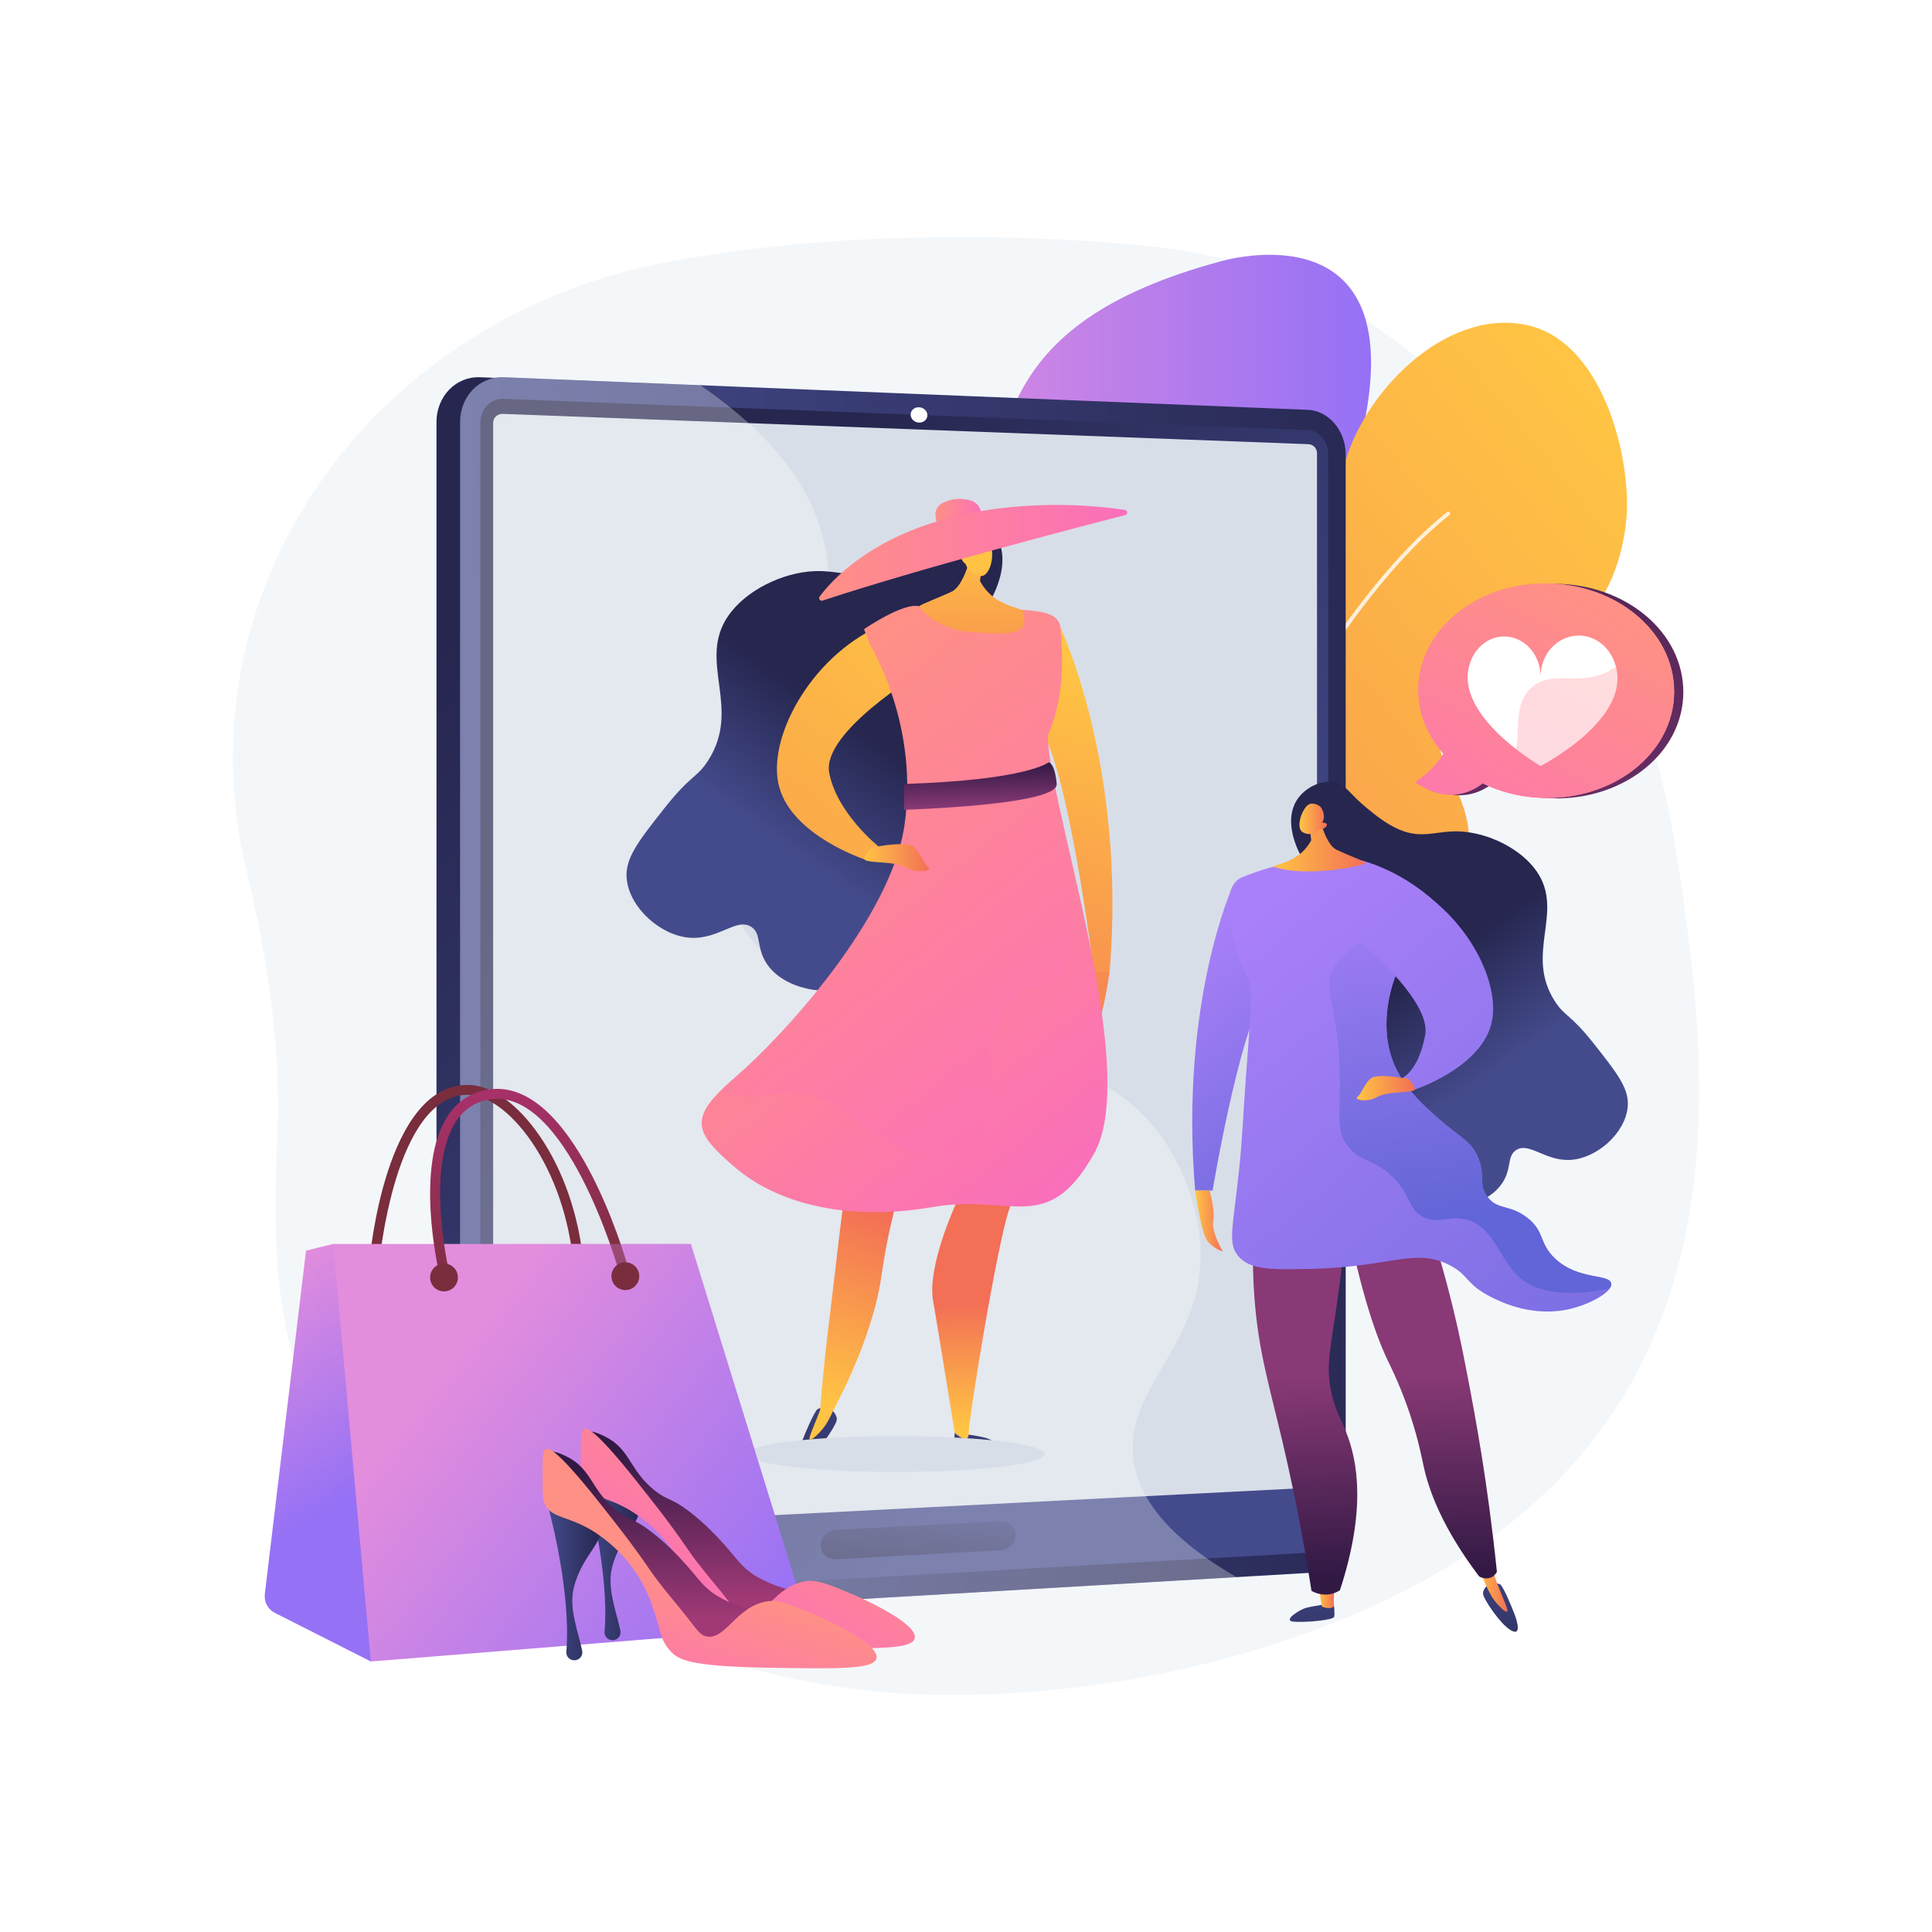 <?xml version="1.0" encoding="utf-8"?>
<!-- Generator: Adobe Illustrator 27.5.0, SVG Export Plug-In . SVG Version: 6.00 Build 0)  -->
<svg version="1.1" xmlns="http://www.w3.org/2000/svg" xmlns:xlink="http://www.w3.org/1999/xlink" x="0px" y="0px"
	 viewBox="0 0 3710 3710" style="enable-background:new 0 0 3710 3710;" xml:space="preserve">
<g id="Background">
	<g>
		<g>
			<rect style="fill:#FFFFFF;" width="3710" height="3710"/>
		</g>
	</g>
</g>
<g id="Illustration">
	<g>
		<path style="fill:#F4F7FA;" d="M3221.442,1650.966c-76.318-499.541-389.224-1113.263-1007.405-1177.489
			c0,0-469.351-57.09-932.029,29.435c-274.599,51.352-515.383,204.217-667.741,423.922
			C461.909,1146.54,411.016,1414.44,472.781,1669.85c40.116,165.891,67.224,337.582,59.784,508.045
			c-12.948,296.675-5.498,573.599,282.418,750.527c257.076,157.978,580.61,297.308,889.266,321.712
			c209.76,16.585,444.993-10.253,647.163-64.864C3381.711,2906.954,3297.76,2150.507,3221.442,1650.966z"/>
		<g>
			<g>
				<linearGradient id="SVGID_1_" gradientUnits="userSpaceOnUse" x1="1688.729" y1="1323.906" x2="2632.852" y2="1323.906">
					<stop  offset="0.004" style="stop-color:#E38DDD"/>
					<stop  offset="1" style="stop-color:#9571F6"/>
				</linearGradient>
				<path style="fill:url(#SVGID_1_);" d="M2206.086,2122.156c-121.597,66.892-289.102,44.242-384.035-90.581
					c-53.171-75.514-86.959-181.986-106.245-271.434c-119.953-556.35,198.086-231.263,188.165-572.266
					c-9.921-341.003,1.497-566.965,438.703-685.654c0,0,391.958-118.689,264.793,362.775
					c-23.304,88.231-58.134,175.888-114.969,248.149c-59.726,75.938-139.021,132.884-212.999,193.794
					c-88.536,72.895-26.913,193.86,6.361,279.43c41.353,106.344,81.986,214.137,62.903,330.228
					C2332.938,2012.879,2277.409,2082.921,2206.086,2122.156z"/>
				<g style="opacity:0.8;">
					<path style="fill:#FFFFFF;" d="M2087.434,2108.176c-1.565,0-3-1.038-3.436-2.62c-0.594-2.159-59.69-218.868-72.048-467.424
						c-7.265-146.11,2.794-274.517,29.9-381.655c33.977-134.3,94.99-235.425,181.345-300.568c1.571-1.185,3.809-0.874,4.994,0.699
						c1.187,1.572,0.873,3.809-0.699,4.994c-192.815,145.452-219.763,447.99-208.417,676.176
						c12.321,247.781,71.208,463.731,71.802,465.883c0.522,1.898-0.592,3.863-2.49,4.385
						C2088.066,2108.134,2087.747,2108.176,2087.434,2108.176z"/>
				</g>
			</g>
			<g>
				
					<linearGradient id="SVGID_00000075843729007396478290000014055734015359666085_" gradientUnits="userSpaceOnUse" x1="3137.922" y1="861.189" x2="1149.662" y2="2483.554">
					<stop  offset="0" style="stop-color:#FFC444"/>
					<stop  offset="0.996" style="stop-color:#F36F56"/>
				</linearGradient>
				<path style="fill:url(#SVGID_00000075843729007396478290000014055734015359666085_);" d="M2120.187,2182.975
					c-16.615-2.336-31.88-13.816-44.66-37.991c-53.064-100.377,46.099-252.369,48.224-357.796
					c2.136-105.998-21.108-209.362-46.825-311.323c-26.521-105.148-40.16-216.899,31.995-307.637
					c62.214-78.237,168.959-137.863,266.006-79.858c179.751,107.407,175.018-72.23,206.09-193.38
					c35.765-139.449,191.967-301.446,347.004-271.649c139.028,26.72,196.345,223.714,196.389,345.867
					c0.023,63.784-23.457,161.182-72.406,207.004c-112.66,105.461-367.872,104.736-269.295,309.148
					c33.236,68.919,64.475,142.684,1.416,205.553c-64.605,64.411-171.403,70.053-252.157,102.333
					c-91.858,36.72-154.015,112.086-209.695,190.584C2295.215,2021.975,2194.283,2193.396,2120.187,2182.975z"/>
				<g style="opacity:0.8;">
					<path style="fill:#FFFFFF;" d="M2110.555,2151.075c-0.334-0.02-0.67-0.088-1.002-0.208c-1.852-0.671-2.809-2.717-2.137-4.569
						c0.801-2.209,81.525-223.932,204.023-476.786c71.963-148.545,144.056-278.629,214.278-386.637
						c87.885-135.179,173.115-236.022,253.319-299.727c1.541-1.226,3.785-0.968,5.011,0.575c1.225,1.542,0.968,3.785-0.575,5.011
						c-180.428,143.311-352.791,451.003-465.614,683.888c-122.337,252.527-202.936,473.901-203.735,476.109
						C2113.571,2150.25,2112.091,2151.168,2110.555,2151.075z"/>
				</g>
			</g>
		</g>
		<g>
			<g>
				
					<linearGradient id="SVGID_00000015321335778266252150000007339293523460205216_" gradientUnits="userSpaceOnUse" x1="2618.76" y1="4691.906" x2="968.488" y2="6189.509" gradientTransform="matrix(0 -1 1 0 -3755.802 3738.606)">
					<stop  offset="0.004" style="stop-color:#26264F"/>
					<stop  offset="1" style="stop-color:#444B8C"/>
				</linearGradient>
				<path style="fill:url(#SVGID_00000015321335778266252150000007339293523460205216_);" d="M2538.783,2933.273
					c0,45.77-32.475,84.904-72.52,87.241l-1544.749,90.162c-45.878,2.678-83.332-35.188-83.332-84.415V810.32
					c0-49.23,37.455-87.764,83.332-85.904l1544.749,62.601c40.045,1.623,72.52,40.177,72.52,85.95V2933.273z"/>
				
					<linearGradient id="SVGID_00000034790090621999041390000000596894328673874819_" gradientUnits="userSpaceOnUse" x1="916.624" y1="1918.873" x2="2798.697" y2="1866.431">
					<stop  offset="0" style="stop-color:#444B8C"/>
					<stop  offset="0.996" style="stop-color:#26264F"/>
				</linearGradient>
				<path style="fill:url(#SVGID_00000034790090621999041390000000596894328673874819_);" d="M2584.137,2933.273
					c0,45.77-32.475,84.904-72.519,87.241l-1544.75,90.162c-45.878,2.678-83.331-35.188-83.331-84.415V810.32
					c0-49.23,37.454-87.764,83.331-85.904l1544.75,62.601c40.044,1.623,72.519,40.177,72.519,85.95V2933.273z"/>
				
					<linearGradient id="SVGID_00000126300530527205310130000010227778837089498008_" gradientUnits="userSpaceOnUse" x1="1372.077" y1="6004.399" x2="2304.385" y2="4864.912" gradientTransform="matrix(0 -1 1 0 -3755.802 3738.606)">
					<stop  offset="0" style="stop-color:#444B8C"/>
					<stop  offset="0.996" style="stop-color:#26264F"/>
				</linearGradient>
				<path style="fill:url(#SVGID_00000126300530527205310130000010227778837089498008_);" d="M922.399,811.751v2212.385
					c0,26.312,19.93,46.514,44.469,45.124l1221.731-69.212l323.018-18.299c21.456-1.216,38.819-22.093,38.819-46.634V871.724
					c0-24.54-17.363-45.108-38.819-45.941l-334.68-12.988L966.868,765.834C942.33,764.881,922.399,785.439,922.399,811.751z"/>
				<path style="fill:#D8DEE8;" d="M2529.028,2839.699c0,9.129-7.317,16.929-16.314,17.389l-1547.097,79.108
					c-10.28,0.526-18.654-6.993-18.654-16.761V811.795c0-9.768,8.373-17.402,18.654-17.016l1547.097,58.182
					c8.997,0.338,16.314,8.041,16.314,17.17V2839.699z"/>
				
					<linearGradient id="SVGID_00000085219963274405121890000009124340496254106804_" gradientUnits="userSpaceOnUse" x1="1778.539" y1="2841.312" x2="1747.418" y2="3078.31">
					<stop  offset="0" style="stop-color:#444B8C"/>
					<stop  offset="0.996" style="stop-color:#26264F"/>
				</linearGradient>
				<path style="fill:url(#SVGID_00000085219963274405121890000009124340496254106804_);" d="M1920.8,2976.861l-314.147,17.277
					c-16.796,0.924-30.429-10.722-30.429-26.013v-1.148c0-15.291,13.633-28.403,30.429-29.287l314.147-16.521
					c16.326-0.859,29.545,10.644,29.545,25.692v1.13C1950.344,2963.038,1937.126,2975.963,1920.8,2976.861z"/>
				<path style="fill:#FFFFFF;" d="M1780.862,797.424c0,8.135-7.196,14.454-16.079,14.115c-8.889-0.339-16.101-7.218-16.101-15.363
					c0-8.146,7.211-14.465,16.101-14.114C1773.666,782.411,1780.862,789.289,1780.862,797.424z"/>
			</g>
			<g style="opacity:0.3;">
				<path style="fill:#FFFFFF;" d="M2175.263,2788.25c-6.297-135.027,143.833-214.219,129.41-404.7
					c-1.301-17.186-14.718-164.591-133.354-264.505c-106.534-89.722-196.079-55.965-393.257-127.53
					c-138.194-50.156-293.552-106.544-356.387-219.677c-124.782-224.669,231.789-449.074,158.807-739.927
					c-20.913-83.342-79.959-185.502-235.91-292.187l-377.705-15.307c-45.878-1.859-83.331,36.674-83.331,85.904v2215.94
					c0,49.23,37.454,87.095,83.331,84.417l1407.483-82.15C2224.436,2941.862,2178.545,2858.602,2175.263,2788.25z"/>
			</g>
		</g>
		<g>
			
				<linearGradient id="SVGID_00000032607811243666511950000017547195194033195410_" gradientUnits="userSpaceOnUse" x1="2217.11" y1="1853.131" x2="2625.795" y2="2355.627">
				<stop  offset="0" style="stop-color:#AA80F9"/>
				<stop  offset="0.996" style="stop-color:#6165D7"/>
			</linearGradient>
			<path style="fill:url(#SVGID_00000032607811243666511950000017547195194033195410_);" d="M2367.543,1700.768
				c0,0-102.817,224.269-72.503,585.508h33.456c0,0,60.573-365.231,115.872-394.198
				C2499.666,1863.11,2367.543,1700.768,2367.543,1700.768z"/>
			
				<linearGradient id="SVGID_00000112621571009317394520000005201153811197448880_" gradientUnits="userSpaceOnUse" x1="-2082.313" y1="2950.579" x2="-2062.364" y2="3309.655" gradientTransform="matrix(1 0 0 1 4593.504 0)">
				<stop  offset="0" style="stop-color:#444B8C"/>
				<stop  offset="0.996" style="stop-color:#26264F"/>
			</linearGradient>
			<path style="fill:url(#SVGID_00000112621571009317394520000005201153811197448880_);" d="M2561.163,3078.26
				c0,0,2.495,19.849,0.82,26.499c-1.675,6.65-59.389,11.456-78.979,9.144c-19.59-2.313,11.668-22.323,24.15-26.079
				C2519.636,3084.07,2561.163,3078.26,2561.163,3078.26z"/>
			
				<linearGradient id="SVGID_00000009577081841222739170000007816044864330171303_" gradientUnits="userSpaceOnUse" x1="-2061.393" y1="3065.73" x2="-2031.521" y2="3065.73" gradientTransform="matrix(1 0 0 1 4593.504 0)">
				<stop  offset="0" style="stop-color:#FFC444"/>
				<stop  offset="0.996" style="stop-color:#F36F56"/>
			</linearGradient>
			<path style="fill:url(#SVGID_00000009577081841222739170000007816044864330171303_);" d="M2532.111,3045.146l6.083,39.825
				c0,0,15.512,6.973,22.969,0.082l0.82-41.686L2532.111,3045.146z"/>
			
				<linearGradient id="SVGID_00000074425467450192913020000012229139381271228806_" gradientUnits="userSpaceOnUse" x1="-1721.24" y1="2930.518" x2="-1701.292" y2="3289.595" gradientTransform="matrix(1 0 0 1 4593.504 0)">
				<stop  offset="0" style="stop-color:#444B8C"/>
				<stop  offset="0.996" style="stop-color:#26264F"/>
			</linearGradient>
			<path style="fill:url(#SVGID_00000074425467450192913020000012229139381271228806_);" d="M2857.461,3043.366
				c0,0-12.246,9.087-8.98,19.97c3.264,10.883,31.839,54.489,52.203,66.865c20.363,12.378,13.98-13.408,8.054-29.468
				c-5.926-16.059-21.068-51.437-26.98-57.367C2875.847,3037.438,2857.461,3043.366,2857.461,3043.366z"/>
			
				<linearGradient id="SVGID_00000114068067773407217710000003980759672191941791_" gradientUnits="userSpaceOnUse" x1="-1758.07" y1="3047.31" x2="-1698.66" y2="3047.31" gradientTransform="matrix(1 0 0 1 4593.504 0)">
				<stop  offset="0" style="stop-color:#FFC444"/>
				<stop  offset="0.996" style="stop-color:#F36F56"/>
			</linearGradient>
			<path style="fill:url(#SVGID_00000114068067773407217710000003980759672191941791_);" d="M2835.434,2999.614
				c5.92,16.5,11.614,30.066,16.067,40.073c9.854,22.136,15.239,30.442,21.338,37.644c5.318,6.272,17.91,19.657,21.294,17.428
				c3.437-2.26-5.774-18.532-23.531-66.189c-2.578-6.918-10.721-28.956-10.721-28.956l0,0H2835.434z"/>
			
				<linearGradient id="SVGID_00000017502047561291074630000012831864640582482848_" gradientUnits="userSpaceOnUse" x1="-2077.425" y1="3029.749" x2="-2087.399" y2="2644.073" gradientTransform="matrix(1 0 0 1 4593.504 0)">
				<stop  offset="0" style="stop-color:#311944"/>
				<stop  offset="1" style="stop-color:#893976"/>
			</linearGradient>
			<path style="fill:url(#SVGID_00000017502047561291074630000012831864640582482848_);" d="M2411.247,2310.135
				c-4.225,41.475-8.276,105.847-2.218,183.975c7.898,101.788,28.251,166.199,53.776,274.73
				c15.599,66.327,36.617,163.947,55.64,286.035c4.414,2.527,17.398,9.169,34.114,6.689c9.362-1.39,16.362-5.112,20.494-7.786
				c49.906-152.5,35.168-247.002,11.082-305.88c-10.266-25.099-22.712-44.899-29.365-83.478
				c-8.803-51.041,2.081-79.574,17.603-197.806c11.066-84.269,9.151-97.295,1.788-109.933
				C2544.736,2306.153,2454.73,2307.141,2411.247,2310.135z"/>
			
				<linearGradient id="SVGID_00000006680787730408458880000013743841477349899924_" gradientUnits="userSpaceOnUse" x1="-1855.664" y1="3024.015" x2="-1865.639" y2="2638.338" gradientTransform="matrix(1 0 0 1 4593.504 0)">
				<stop  offset="0" style="stop-color:#311944"/>
				<stop  offset="1" style="stop-color:#893976"/>
			</linearGradient>
			<path style="fill:url(#SVGID_00000006680787730408458880000013743841477349899924_);" d="M2583.028,2327.868
				c30.573,157.889,60.579,240.814,83.286,287.718c5.6,11.567,24.284,48.885,41.947,102.387
				c15.637,47.358,22.153,82.197,25.49,97.531c10.541,48.396,36.591,119.061,106.686,211.747c0.874,0.513,12.827,7.272,24.253,1.248
				c5.783-3.053,8.667-7.916,9.811-10.183c-9.163-88.614-19.682-163.077-28.814-220.545c-1.916-12.053-10.354-64.79-23.584-134.461
				c-5.179-27.267-12.766-67.217-21.854-108.25c-11.316-51.1-28.67-120.615-55.414-203.916
				C2690.899,2343.383,2636.962,2335.63,2583.028,2327.868z"/>
			
				<linearGradient id="SVGID_00000018196333396746845120000005103645156286783135_" gradientUnits="userSpaceOnUse" x1="-1719.527" y1="2058.602" x2="-1859.168" y2="1860.777" gradientTransform="matrix(1 0 0 1 4593.504 0)">
				<stop  offset="0" style="stop-color:#444B8C"/>
				<stop  offset="0.996" style="stop-color:#26264F"/>
			</linearGradient>
			<path style="fill:url(#SVGID_00000018196333396746845120000005103645156286783135_);" d="M2556.983,1703.361
				c-17.338-16.027-50.509-34.503-67.146-77.452c-5.009-12.928-22.751-58.736,3.421-93.776c15.533-20.8,44.389-34.923,69.822-29.923
				c21.732,4.273,25.132,19.408,62.062,49.872c14.374,11.857,37.479,30.916,63.196,41.513c44.058,18.157,70.527,1.072,114.759,3.02
				c54.339,2.397,117.462,32.721,147.875,76.822c53.98,78.268-24.216,157.667,34.91,249.359
				c19.374,30.041,28.922,23.306,74.807,81.458c45.947,58.229,68.922,87.339,64.834,123.017
				c-5.674,49.514-59.005,96.814-109.228,100.028c-49.06,3.144-80.246-35.455-105.222-18.57
				c-17.777,12.012-7.612,35.383-26.492,63.469c-24.337,36.208-72.175,43.424-79.901,44.587
				c-71.71,10.817-168.397-73.27-209.462-172.889C2521.167,1964.252,2651.246,1790.493,2556.983,1703.361z"/>
			
				<linearGradient id="SVGID_00000104677430245554397390000009413148825760916118_" gradientUnits="userSpaceOnUse" x1="2341.677" y1="1792.431" x2="3350.854" y2="3033.258">
				<stop  offset="0" style="stop-color:#AA80F9"/>
				<stop  offset="0.996" style="stop-color:#6165D7"/>
			</linearGradient>
			<path style="fill:url(#SVGID_00000104677430245554397390000009413148825760916118_);" d="M2386.051,1684.271
				c63.793-26.519,164.756-46.618,203.994-38.305c101.109,21.424,164.082,82.095,187.781,107.596
				c-19.408,12.639-72.965,51.198-99.488,124.353c-8.254,22.759-32.634,100.563,2.233,173.444
				c20.091,41.994,55.631,73.522,82.622,97.47c40.485,35.916,61.451,41.436,75.024,73.616c14.781,35.04-0.113,52.123,18.243,76.113
				c19.714,25.76,42.811,13.783,76.225,39.837c34.227,26.68,22.048,48.646,53.197,78.132
				c45.261,42.848,105.262,28.932,108.057,48.214c2.404,16.581-40.241,39.081-76.471,48.207
				c-71.75,18.071-134.331-12.262-152.94-21.61c-51.525-25.883-42.625-42.641-81.905-62.373
				c-65.779-33.044-110.731,3.725-260.548,7.512c-81.131,2.054-122.154,2.515-144.629-24.936
				c-20.525-25.072-9.735-52.575,2.581-171.096c5.862-56.413,7.978-113.152,12.298-169.7
				c10.294-134.745,12.182-165.978,6.037-185.691c-0.95-3.046-1.587-10.083-4.292-10.466
				C2391.756,1874.257,2322.067,1710.869,2386.051,1684.271z"/>
			<g>
				
					<linearGradient id="SVGID_00000056389033312912575140000017793077776655616907_" gradientUnits="userSpaceOnUse" x1="-1870.225" y1="1639.555" x2="-1754.966" y2="2344.412" gradientTransform="matrix(1 0 0 1 4593.504 0)">
					<stop  offset="0" style="stop-color:#AA80F9"/>
					<stop  offset="0.996" style="stop-color:#6165D7"/>
				</linearGradient>
				<path style="fill:url(#SVGID_00000056389033312912575140000017793077776655616907_);" d="M2985.881,2416.529
					c-31.148-29.489-18.969-51.451-53.197-78.133c-33.414-26.054-56.51-14.078-76.225-39.839
					c-18.356-23.989-3.462-41.073-18.243-76.114c-13.573-32.176-34.538-37.697-75.024-73.613
					c-26.99-23.948-62.531-55.476-82.622-97.47c-34.867-72.88-10.487-150.687-2.233-173.449
					c26.523-73.152,80.08-111.711,99.488-124.348c-1.867-2.013-4.072-4.306-6.428-6.721
					c-127.868,17.573-202.423,91.458-211.643,113.335c-21.313,50.573,12.427,69.152,13.299,215.008
					c0.415,69.715-7.104,97.244,15.515,126.343c25.871,33.28,55.684,22.981,93.094,66.496c28.747,33.428,24.143,54.624,50.982,68.71
					c28.86,15.142,47.243-2.507,79.794,4.435c54.381,11.596,66.008,74.301,101.96,108.608
					c27.186,25.941,77.451,44.078,176.582,24.611c2.293-3.337,3.401-6.597,2.957-9.65
					C3091.143,2445.458,3031.142,2459.373,2985.881,2416.529z"/>
			</g>
			
				<linearGradient id="SVGID_00000000929722652711773780000014968912963700529838_" gradientUnits="userSpaceOnUse" x1="2444.367" y1="1622.494" x2="2622.781" y2="1622.494">
				<stop  offset="0" style="stop-color:#FFC444"/>
				<stop  offset="0.996" style="stop-color:#F36F56"/>
			</linearGradient>
			<path style="fill:url(#SVGID_00000000929722652711773780000014968912963700529838_);" d="M2534.016,1571.589
				c0,0,12.123,50.521,32.342,60.151c20.22,9.624,52.5,21.551,56.332,25.338c3.832,3.781-115.239,30.178-178.323,6.699l0,0
				c19.225-6.299,24.408-8.406,24.408-8.406c5.172-2.105,14.823-6.024,24.177-12.831c6.368-4.629,16.482-13.416,24.943-28.819
				l-3.384-28.345L2534.016,1571.589z"/>
			
				<linearGradient id="SVGID_00000166635966810586944090000006463808406469728434_" gradientUnits="userSpaceOnUse" x1="2495.311" y1="1572.375" x2="2548.048" y2="1572.375">
				<stop  offset="0" style="stop-color:#FFC444"/>
				<stop  offset="0.996" style="stop-color:#F36F56"/>
			</linearGradient>
			<path style="fill:url(#SVGID_00000166635966810586944090000006463808406469728434_);" d="M2535.089,1592.872
				c0,0-14.568,15.22-32.903,5.59c-16.415-8.622-0.104-51.826,14.275-55.067c4.796-1.081,13.084,0.799,18.219,5.053
				c3.613,2.993,12.382,17.492,4.37,31.339c4.532-0.677,8.216,0.989,8.886,3.279c0.851,2.904-3.344,6.138-4.295,6.869
				C2540.344,1592.473,2536.737,1592.821,2535.089,1592.872z"/>
			
				<linearGradient id="SVGID_00000068646649476612357970000006374129948450813623_" gradientUnits="userSpaceOnUse" x1="2510.878" y1="1633.663" x2="3585.328" y2="2954.746">
				<stop  offset="0" style="stop-color:#AA80F9"/>
				<stop  offset="0.996" style="stop-color:#6165D7"/>
			</linearGradient>
			<path style="fill:url(#SVGID_00000068646649476612357970000006374129948450813623_);" d="M2717.462,2092.118
				c0,0,121.665-40.292,145.473-122.707c23.809-82.415-52.582-223.437-170.15-277.374l-94.494,105.218
				c0,0,151.47,120.876,138.462,190.471c-13.008,69.595-44.142,82.415-44.142,82.415L2717.462,2092.118z"/>
			
				<linearGradient id="SVGID_00000145057681287244964520000007950250540218808250_" gradientUnits="userSpaceOnUse" x1="2605.055" y1="2089.581" x2="2717.462" y2="2089.581">
				<stop  offset="0" style="stop-color:#FFC444"/>
				<stop  offset="0.996" style="stop-color:#F36F56"/>
			</linearGradient>
			<path style="fill:url(#SVGID_00000145057681287244964520000007950250540218808250_);" d="M2692.61,2070.14
				c0,0-46.154-8.853-59.056,0c-12.902,8.853-19.989,32.076-27.196,36.376c-7.208,4.301,16.875,12.042,38.377,0
				c21.502-12.041,65.464-6.434,72.726-14.398C2717.462,2092.118,2710.381,2066.448,2692.61,2070.14z"/>
			
				<linearGradient id="SVGID_00000071549477106042195660000004057368323724995975_" gradientUnits="userSpaceOnUse" x1="2295.04" y1="2344.746" x2="2348.142" y2="2344.746">
				<stop  offset="0" style="stop-color:#FFC444"/>
				<stop  offset="0.996" style="stop-color:#F36F56"/>
			</linearGradient>
			<path style="fill:url(#SVGID_00000071549477106042195660000004057368323724995975_);" d="M2295.04,2286.276
				c0,0,11.088,77.01,21.913,94.124c10.825,17.114,31.189,22.818,31.189,22.818s-22.266-37.079-18.463-58.47
				c3.803-21.392-6.903-58.471-6.903-58.471H2295.04z"/>
		</g>
		<g>
			
				<linearGradient id="SVGID_00000146494869525842041700000014023674099207676299_" gradientUnits="userSpaceOnUse" x1="-2865.722" y1="457.716" x2="-3597.254" y2="2286.546" gradientTransform="matrix(-1 0 0 1 -258.321 0)">
				<stop  offset="0" style="stop-color:#311944"/>
				<stop  offset="1" style="stop-color:#893976"/>
			</linearGradient>
			<path style="fill:url(#SVGID_00000146494869525842041700000014023674099207676299_);" d="M2735.076,1502.707
				c0,0,34.318-21.316,54.312-54.675c-30.393-34.66-48.25-77.25-48.25-122.646c0-108.849,102.603-200.193,234.773-204.191
				c135.184-4.089,250.379,83.89,256.284,198.361c0.002,0.039,0.004,0.078,0.006,0.116c0.072,1.421,0.128,2.846,0.167,4.275
				c0.006,0.208,0.01,0.417,0.014,0.625c0.033,1.402,0.055,2.806,0.055,4.215c0,6.505-0.352,12.926-1.041,19.253
				c-0.295,2.712-0.652,5.406-1.069,8.082c-0.835,5.352-1.911,10.632-3.22,15.831c-0.654,2.6-1.367,5.18-2.136,7.738
				c-0.513,1.706-1.051,3.402-1.614,5.09c-13.229,39.645-40.193,74.013-76.107,99.657c-0.764,0.546-1.532,1.087-2.304,1.625
				c-12.355,8.603-25.735,16.187-39.952,22.615c-0.888,0.402-1.78,0.799-2.675,1.192c-6.265,2.749-12.688,5.275-19.253,7.567
				c-2.814,0.982-5.653,1.922-8.518,2.817c-1.91,0.597-3.831,1.174-5.762,1.732c-2.897,0.836-5.818,1.628-8.762,2.375
				c-1.962,0.498-3.935,0.975-5.918,1.432c-24.781,5.713-51.086,8.231-78.195,7.036c-2.004-0.089-4-0.199-5.99-0.327
				c-0.579-0.037-1.154-0.086-1.732-0.127c-1.419-0.099-2.837-0.201-4.248-0.32c-0.627-0.053-1.25-0.117-1.876-0.174
				c-1.371-0.125-2.74-0.252-4.104-0.396c-0.585-0.062-1.167-0.132-1.75-0.197c-1.416-0.157-2.83-0.32-4.238-0.498
				c-0.501-0.063-1-0.132-1.5-0.198c-1.51-0.198-3.015-0.405-4.515-0.626c-0.382-0.056-0.763-0.116-1.145-0.173
				c-1.648-0.249-3.29-0.512-4.925-0.788c-0.223-0.038-0.446-0.077-0.669-0.115c-1.843-0.316-3.677-0.649-5.503-0.999
				c-0.01-0.002-0.021-0.004-0.031-0.006c-15.436-2.958-30.288-7.106-44.404-12.325c0.017-0.017,0.034-0.033,0.051-0.049
				c-8.337-3.093-16.42-6.568-24.235-10.382C2846.246,1519.95,2797.961,1547.143,2735.076,1502.707z"/>
			<g>
				
					<linearGradient id="SVGID_00000056396587575346645660000015772593467882892698_" gradientUnits="userSpaceOnUse" x1="-3318.603" y1="1157.75" x2="-2982.579" y2="1780.976" gradientTransform="matrix(-1 0 0 1 -258.321 0)">
					<stop  offset="0" style="stop-color:#FF9085"/>
					<stop  offset="1" style="stop-color:#FB6FBB"/>
				</linearGradient>
				<path style="fill:url(#SVGID_00000056396587575346645660000015772593467882892698_);" d="M2723.525,1324.637
					c0,108.849,102.603,201.613,234.773,207.441c138.797,6.12,256.526-85.106,256.526-204.041
					c0-118.935-117.729-211.79-256.526-207.591C2826.127,1124.444,2723.525,1215.787,2723.525,1324.637z"/>
				
					<linearGradient id="SVGID_00000042721815940753583420000015582411829826013319_" gradientUnits="userSpaceOnUse" x1="-3318.603" y1="1157.75" x2="-2982.579" y2="1780.976" gradientTransform="matrix(-1 0 0 1 -258.321 0)">
					<stop  offset="0" style="stop-color:#FF9085"/>
					<stop  offset="1" style="stop-color:#FB6FBB"/>
				</linearGradient>
				<path style="fill:url(#SVGID_00000042721815940753583420000015582411829826013319_);" d="M2723.525,1324.637
					c0,108.849,102.603,201.613,234.773,207.441c138.797,6.12,256.526-85.106,256.526-204.041
					c0-118.935-117.729-211.79-256.526-207.591C2826.127,1124.444,2723.525,1215.787,2723.525,1324.637z"/>
				
					<linearGradient id="SVGID_00000000935642421811458000000007603684527792139705_" gradientUnits="userSpaceOnUse" x1="-2447.957" y1="808.808" x2="-2133.353" y2="1392.304" gradientTransform="matrix(-0.988 -0.155 -0.155 0.988 742.786 -10.305)">
					<stop  offset="0" style="stop-color:#FF9085"/>
					<stop  offset="1" style="stop-color:#FB6FBB"/>
				</linearGradient>
				<path style="fill:url(#SVGID_00000000935642421811458000000007603684527792139705_);" d="M2856.105,1496.646
					c0,0-57.027,62.984-138.643,5.312c0,0,65.31-40.552,68.23-97.339L2856.105,1496.646z"/>
				<g>
					<path style="fill:#FFFFFF;" d="M2823.676,1271.239L2823.676,1271.239c9.936-28.331,34.759-48.669,64.089-49.022
						c38.73-0.466,70.533,34.02,70.533,77.031c0-43.011,32.172-78.265,72.376-78.749c31.223-0.375,58.189,20.285,69.125,49.886
						l0.001,0c41.911,106.836-141.502,200.574-141.502,200.574S2786.28,1371.674,2823.676,1271.239z"/>
				</g>
				<g style="opacity:0.3;">
					
						<linearGradient id="SVGID_00000006695615568218475790000010112855715035521212_" gradientUnits="userSpaceOnUse" x1="-3409.495" y1="1192.404" x2="-3077.649" y2="1858.34" gradientTransform="matrix(-1 0 0 1 -258.321 0)">
						<stop  offset="0" style="stop-color:#FF9085"/>
						<stop  offset="1" style="stop-color:#FB6FBB"/>
					</linearGradient>
					<path style="fill:url(#SVGID_00000006695615568218475790000010112855715035521212_);" d="M2899.406,1477.614
						c29.104-59.446-0.317-116.352,39.103-154.965c40.632-39.8,94.335-2.252,153.303-35.186
						c23.131-12.919,49.072-37.807,68.508-89.222c34.071,35.575,54.505,80.668,54.505,129.796
						c0,118.935-117.729,210.16-256.526,204.041c-30.846-1.36-60.033-7.433-86.63-17.268
						C2884.751,1502.587,2893.446,1489.786,2899.406,1477.614z"/>
				</g>
			</g>
		</g>
		<g>
			
				<linearGradient id="SVGID_00000104687257640836221580000016076273695363462018_" gradientUnits="userSpaceOnUse" x1="-409.546" y1="2608.198" x2="-387.278" y2="3009.032" gradientTransform="matrix(-1 0 0 1 1479.86 0)">
				<stop  offset="0" style="stop-color:#444B8C"/>
				<stop  offset="0.996" style="stop-color:#26264F"/>
			</linearGradient>
			<path style="fill:url(#SVGID_00000104687257640836221580000016076273695363462018_);" d="M1833.623,2750.728
				c0,0-2.785,22.158-0.915,29.581c1.87,7.424,66.296,12.788,88.163,10.208c21.868-2.582-13.025-24.919-26.958-29.111
				C1879.979,2757.213,1833.623,2750.728,1833.623,2750.728z"/>
			
				<linearGradient id="SVGID_00000157987759176409509990000014332853879874786709_" gradientUnits="userSpaceOnUse" x1="1874.956" y1="2741.655" x2="1868.735" y2="2501.11">
				<stop  offset="0" style="stop-color:#FFC444"/>
				<stop  offset="0.996" style="stop-color:#F36F56"/>
			</linearGradient>
			<path style="fill:url(#SVGID_00000157987759176409509990000014332853879874786709_);" d="M1836.047,2310.604
				c0,0-55.802,120.454-44.375,186.477c11.427,66.024,41.823,254.718,41.823,254.718s27.392,24.904,26.749,0
				s55.858-371.529,78.712-432.473C1961.81,2258.38,1836.047,2310.604,1836.047,2310.604z"/>
			
				<linearGradient id="SVGID_00000148657659174417235320000002925607889744548534_" gradientUnits="userSpaceOnUse" x1="-4.572" y1="1612.493" x2="-160.451" y2="1391.663" gradientTransform="matrix(-1 0 0 1 1479.86 0)">
				<stop  offset="0" style="stop-color:#444B8C"/>
				<stop  offset="0.996" style="stop-color:#26264F"/>
			</linearGradient>
			<path style="fill:url(#SVGID_00000148657659174417235320000002925607889744548534_);" d="M1838.289,1215.941
				c19.354-17.89,56.382-38.516,74.954-86.459c5.591-14.432,25.397-65.566-3.818-104.681c-17.34-23.218-49.551-38.984-77.941-33.403
				c-24.259,4.77-28.054,21.665-69.28,55.672c-16.045,13.236-41.837,34.511-70.545,46.341
				c-49.181,20.268-78.728,1.197-128.105,3.371c-60.658,2.676-131.121,36.526-165.071,85.755
				c-60.258,87.37,27.032,176.002-38.969,278.357c-21.627,33.534-32.286,26.016-83.507,90.931
				c-51.29,65-76.937,97.496-72.373,137.323c6.334,55.272,65.867,108.072,121.93,111.661c54.765,3.51,89.578-39.578,117.459-20.73
				c19.844,13.409,8.497,39.498,29.573,70.849c27.167,40.419,80.569,48.474,89.192,49.772
				c80.049,12.075,187.98-81.791,233.82-192.995C1878.269,1507.172,1733.064,1313.206,1838.289,1215.941z"/>
			
				<linearGradient id="SVGID_00000068641516612745272790000010631797217363694524_" gradientUnits="userSpaceOnUse" x1="1863.586" y1="995.311" x2="1875.587" y2="1441.322">
				<stop  offset="0" style="stop-color:#FFC444"/>
				<stop  offset="0.233" style="stop-color:#FDB547"/>
				<stop  offset="0.676" style="stop-color:#F78F4F"/>
				<stop  offset="0.996" style="stop-color:#F36F56"/>
			</linearGradient>
			<path style="fill:url(#SVGID_00000068641516612745272790000010631797217363694524_);" d="M1964,1171.753
				c-21.46-7.031-27.246-9.383-27.246-9.383c-5.773-2.351-16.547-6.725-26.989-14.323c-7.109-5.168-18.4-14.976-27.844-32.171
				l3.777-31.64l-21.772-15.391c0,0-13.533,56.396-36.102,67.146c-22.572,10.744-58.607,24.058-62.885,28.284
				c0,0-17.071,90.419,116.246,89.783C2014.502,1253.424,1964,1171.753,1964,1171.753z"/>
			
				<linearGradient id="SVGID_00000080909436775718047600000006385146653202764706_" gradientUnits="userSpaceOnUse" x1="-99.806" y1="2580.864" x2="-77.538" y2="2981.698" gradientTransform="matrix(-1 0 0 1 1479.86 0)">
				<stop  offset="0" style="stop-color:#444B8C"/>
				<stop  offset="0.996" style="stop-color:#26264F"/>
			</linearGradient>
			<path style="fill:url(#SVGID_00000080909436775718047600000006385146653202764706_);" d="M1596.19,2706.835
				c0,0,13.67,10.144,10.024,22.293c-3.643,12.148-35.541,60.826-58.274,74.641c-22.731,13.818-15.606-14.967-8.99-32.895
				c6.615-17.926,23.518-57.418,30.118-64.038C1575.665,2700.217,1596.19,2706.835,1596.19,2706.835z"/>
			
				<linearGradient id="SVGID_00000158737765114674561930000014234379018985230264_" gradientUnits="userSpaceOnUse" x1="1591.699" y1="2697.836" x2="1724.063" y2="2339.785">
				<stop  offset="0" style="stop-color:#FFC444"/>
				<stop  offset="0.996" style="stop-color:#F36F56"/>
			</linearGradient>
			<path style="fill:url(#SVGID_00000158737765114674561930000014234379018985230264_);" d="M1620.778,2657.994
				c-6.608,18.419-12.964,33.563-17.935,44.733c-11,24.71-17.011,33.982-23.819,42.022c-5.936,7.002-19.992,21.942-23.771,19.455
				c-3.837-2.522,6.446-20.687,26.267-73.886c2.878-7.722,11.969-32.324,11.969-32.324l0,0H1620.778z"/>
			
				<linearGradient id="SVGID_00000129200367952003483780000012284840556565570442_" gradientUnits="userSpaceOnUse" x1="1518.408" y1="2670.741" x2="1650.772" y2="2312.69">
				<stop  offset="0" style="stop-color:#FFC444"/>
				<stop  offset="0.996" style="stop-color:#F36F56"/>
			</linearGradient>
			<path style="fill:url(#SVGID_00000129200367952003483780000012284840556565570442_);" d="M1809.215,1913.073
				c-23.873,176.25-47.304,268.819-65.036,321.177c-4.373,12.912-18.963,54.57-32.755,114.294
				c-12.211,52.866-17.299,91.756-19.904,108.872c-8.231,54.024-34.463,143.013-89.197,246.478
				c-0.682,0.573-4.126-1.989-13.049-8.714c-4.516-3.408-13.54,15.249-14.433,12.718c7.155-98.919,22.142-206.127,29.273-270.278
				c1.496-13.455,8.085-72.324,18.416-150.098c4.044-30.438,9.969-75.034,17.065-120.838
				c8.836-57.042,22.387-134.642,43.271-227.629C1724.982,1930.391,1767.099,1921.737,1809.215,1913.073z"/>
			
				<linearGradient id="SVGID_00000065757303933651644030000016569679756879673276_" gradientUnits="userSpaceOnUse" x1="4183.608" y1="1138.138" x2="5383.006" y2="2612.85" gradientTransform="matrix(-1 0 0 1 6073.363 0)">
				<stop  offset="0" style="stop-color:#FFC444"/>
				<stop  offset="0.996" style="stop-color:#F36F56"/>
			</linearGradient>
			<path style="fill:url(#SVGID_00000065757303933651644030000016569679756879673276_);" d="M1659.148,1649.906
				c0,0-135.813-44.977-162.39-136.977c-26.578-91.999,58.697-249.42,189.937-309.63l80.139,89.233
				c0,0-189.022,113.651-174.502,191.339c14.52,77.688,94.558,141.501,94.558,141.501L1659.148,1649.906z"/>
			<g>
				
					<linearGradient id="SVGID_00000143611353279907483940000007933086166093861822_" gradientUnits="userSpaceOnUse" x1="3935.902" y1="1306.79" x2="4222.851" y2="2241.278" gradientTransform="matrix(-1 0 0 1 6073.363 0)">
					<stop  offset="0" style="stop-color:#FFC444"/>
					<stop  offset="0.996" style="stop-color:#F36F56"/>
				</linearGradient>
				<path style="fill:url(#SVGID_00000143611353279907483940000007933086166093861822_);" d="M2032.045,1195.626
					c0,0,132.488,267.77,98.648,671.017l-29.639,2.578c0,0-55.93-454.589-117.66-486.925
					C1921.665,1349.961,2032.045,1195.626,2032.045,1195.626z"/>
				
					<linearGradient id="SVGID_00000137848357929725753740000005704695566985628546_" gradientUnits="userSpaceOnUse" x1="1896.111" y1="1264.486" x2="2183.06" y2="2198.975">
					<stop  offset="0" style="stop-color:#FFC444"/>
					<stop  offset="0.996" style="stop-color:#F36F56"/>
				</linearGradient>
				<path style="fill:url(#SVGID_00000137848357929725753740000005704695566985628546_);" d="M2130.693,1866.643
					c0,0-12.378,85.966-24.461,105.069s-34.816,25.471-34.816,25.471s24.855-41.391,20.61-65.27
					c-4.245-23.879,7.706-65.27,7.706-65.27H2130.693z"/>
			</g>
			
				<linearGradient id="SVGID_00000056428380409048534920000012684199844243319968_" gradientUnits="userSpaceOnUse" x1="1444.8" y1="1382.514" x2="2126.933" y2="2221.226">
				<stop  offset="0" style="stop-color:#FF9085"/>
				<stop  offset="1" style="stop-color:#FB6FBB"/>
			</linearGradient>
			<path style="fill:url(#SVGID_00000056428380409048534920000012684199844243319968_);" d="M2101.057,2214.855
				c-89.742,159.98-158.494,76.638-311.048,103.073c-152.552,26.435-290.364-2.095-376.068-74.277
				c-74.429-62.698-88.523-90.351-31.043-148.363c8.684-8.761,19.006-18.246,31.043-28.644
				c91.417-79.038,297.601-304.154,323.084-482.912c25.445-178.722-50.736-317.905-65.972-345.405l-11.922-30.13
				c0,0,75.913-51.993,105.815-43.995c0,0,28.72,45.481,103.873,50.052c75.115,4.609,108.787,7.275,95.189-43.309
				c33.367,3.238,71.457,4.838,72.714,37.253c1.257,32.415,13.142,117.852-24.835,204.584c0.8,38.89,15.313,106.654,33.748,187.558
				c0.039,0.114,0.039,0.191,0.076,0.305c0.039,0.191,0.076,0.38,0.152,0.647c0,0.076,0,0.152,0.039,0.267
				c0.037,0.114,0.076,0.267,0.113,0.381c0.039,0.266,0.076,0.533,0.152,0.8c17.635,77.286,38.738,166.341,54.889,253.568
				C2128.102,2002.31,2141.281,2143.13,2101.057,2214.855z"/>
			
				<linearGradient id="SVGID_00000083077194710668181780000010501153191688725419_" gradientUnits="userSpaceOnUse" x1="1877.818" y1="1083.341" x2="1909.56" y2="1342.357">
				<stop  offset="0" style="stop-color:#FFC444"/>
				<stop  offset="0.996" style="stop-color:#F36F56"/>
			</linearGradient>
			<path style="fill:url(#SVGID_00000083077194710668181780000010501153191688725419_);" d="M1854.291,1082.855
				c0,0,5.894,22.768,29.004,23.383c20.691,0.549,28.355-50.428,16.115-61.424c-4.082-3.668-13.181-6.354-20.502-5.01
				c-5.151,0.946-21.597,10.289-21.341,28.145c-4.046-3.13-8.542-3.515-10.443-1.651c-2.412,2.365-0.088,7.802,0.439,9.033
				C1849.388,1079.601,1852.713,1081.907,1854.291,1082.855z"/>
			
				<linearGradient id="SVGID_00000165212492825749440100000010296616539708241807_" gradientUnits="userSpaceOnUse" x1="1659.148" y1="1647.075" x2="1784.626" y2="1647.075">
				<stop  offset="0" style="stop-color:#FFC444"/>
				<stop  offset="0.996" style="stop-color:#F36F56"/>
			</linearGradient>
			<path style="fill:url(#SVGID_00000165212492825749440100000010296616539708241807_);" d="M1686.89,1625.373
				c0,0,51.522-9.882,65.923,0c14.402,9.883,22.313,35.806,30.359,40.606s-18.837,13.442-42.84,0
				c-24.003-13.442-73.077-7.183-81.184-16.073C1659.148,1649.906,1667.051,1621.252,1686.89,1625.373z"/>
			
				<linearGradient id="SVGID_00000083803463957803199280000016881874102235460028_" gradientUnits="userSpaceOnUse" x1="2240.728" y1="935.577" x2="2337.018" y2="935.577" gradientTransform="matrix(0.989 0.148 -0.148 0.989 -281.739 -269.913)">
				<stop  offset="0" style="stop-color:#FF9085"/>
				<stop  offset="1" style="stop-color:#FB6FBB"/>
			</linearGradient>
			<path style="fill:url(#SVGID_00000083803463957803199280000016881874102235460028_);" d="M1882.87,979.454
				c-2.712-9.16-10.746-16.474-20.967-19.072c-22.603-5.745-40.42-0.417-52.081,5.756c-9.741,5.158-14.919,15.074-13.215,25.273
				l5.255,31.473l88.803-17.099L1882.87,979.454z"/>
			
				<linearGradient id="SVGID_00000056389159843409016410000013989962885919754915_" gradientUnits="userSpaceOnUse" x1="2241.865" y1="942.239" x2="2337.018" y2="942.239" gradientTransform="matrix(0.989 0.148 -0.148 0.989 -281.739 -269.913)">
				<stop  offset="0" style="stop-color:#FF9085"/>
				<stop  offset="1" style="stop-color:#FB6FBB"/>
			</linearGradient>
			<path style="opacity:0.3;fill:url(#SVGID_00000056389159843409016410000013989962885919754915_);" d="M1882.87,979.454
				c-6.503-3.416-16.035-6.989-26.44-4.89c-8.988,1.813-10.488,6.217-17.666,6.36c-14.055,0.279-20.199-16.366-28.942-14.785
				c-4.352,0.787-9.454,6.108-13.215,25.273l5.256,31.473l88.802-17.099L1882.87,979.454z"/>
			
				<linearGradient id="SVGID_00000065785242445320952780000015005873637358533284_" gradientUnits="userSpaceOnUse" x1="1572.935" y1="1061.623" x2="2164.678" y2="1061.623">
				<stop  offset="0" style="stop-color:#FF9085"/>
				<stop  offset="1" style="stop-color:#FB6FBB"/>
			</linearGradient>
			<path style="fill:url(#SVGID_00000065785242445320952780000015005873637358533284_);" d="M1579.551,1153.363
				c-4.643,1.541-8.518-3.78-5.613-7.716c22.261-30.16,91.883-107.932,241.401-148.979
				c147.756-40.563,290.615-25.719,345.072-17.492c5.396,0.816,5.793,8.437,0.508,9.798
				C2074.83,1011.149,1763.322,1092.372,1579.551,1153.363z"/>
			
				<linearGradient id="SVGID_00000026129199129969149230000008702079032561762209_" gradientUnits="userSpaceOnUse" x1="1880.899" y1="1467.401" x2="1883.149" y2="1551.014">
				<stop  offset="0" style="stop-color:#311944"/>
				<stop  offset="1" style="stop-color:#893976"/>
			</linearGradient>
			<path style="fill:url(#SVGID_00000026129199129969149230000008702079032561762209_);" d="M1735.975,1505.456v49.518
				c0,0,296.802-8.436,293.213-49.518c-3.589-41.082-15.689-41.623-15.689-41.623S1974.153,1497.983,1735.975,1505.456z"/>
			
				<linearGradient id="SVGID_00000072975719260617085710000003452998825518694578_" gradientUnits="userSpaceOnUse" x1="2045.545" y1="1600.154" x2="2045.725" y2="1600.374">
				<stop  offset="0" style="stop-color:#FF9085"/>
				<stop  offset="1" style="stop-color:#FB6FBB"/>
			</linearGradient>
			<path style="fill:url(#SVGID_00000072975719260617085710000003452998825518694578_);" d="M2045.634,1600.34
				c-0.037-0.152-0.037-0.228-0.037-0.228s0.037,0.113,0.076,0.304C2045.673,1600.378,2045.634,1600.378,2045.634,1600.34z"/>
			
				<linearGradient id="SVGID_00000049213336189955395010000016314624306387645630_" gradientUnits="userSpaceOnUse" x1="1673.1" y1="1859.265" x2="2030.966" y2="2299.277">
				<stop  offset="0" style="stop-color:#FF9085"/>
				<stop  offset="1" style="stop-color:#FB6FBB"/>
			</linearGradient>
			<path style="opacity:0.3;fill:url(#SVGID_00000049213336189955395010000016314624306387645630_);" d="M2101.057,2214.855
				c-89.742,159.98-158.494,76.638-311.048,103.073c-152.552,26.435-290.364-2.095-376.068-74.277
				c-74.429-62.698-88.523-90.351-31.043-148.363c23.541,10.551,55.573,13.788,100.254,6.932
				c122.31-18.778,138.383,55.841,253.873,102.845c115.453,46.966,171.447-17.788,162.571-115.566
				c-8.875-97.741,21.597-182.835,111.72-204.395c86.275-20.645,38.853-262.672,34.587-283.546
				c-0.039-0.115-0.039-0.191-0.039-0.267c0.039,0.191,0.076,0.419,0.153,0.648c0.039,0.266,0.076,0.533,0.152,0.8
				c4.267,19.578,31.501,144.477,54.889,253.568C2128.102,2002.31,2141.281,2143.13,2101.057,2214.855z"/>
		</g>
		<ellipse style="fill:#D8DEE8;" cx="1721.183" cy="2792.155" rx="285.187" ry="34.523"/>
		<g>
			
				<linearGradient id="SVGID_00000124163187796104221630000005901684174439746709_" gradientUnits="userSpaceOnUse" x1="664.266" y1="2203.327" x2="747.864" y2="2234.377">
				<stop  offset="0" style="stop-color:#AB316D"/>
				<stop  offset="1" style="stop-color:#792D3D"/>
			</linearGradient>
			<path style="fill:url(#SVGID_00000124163187796104221630000005901684174439746709_);" d="M1110.87,2435.967
				c-4.868,0-9.028-3.701-9.499-8.646c-8.366-87.78-36.986-171.182-80.587-234.846c-38.625-56.4-84.61-90.056-123.032-90.056
				c-0.044,0-0.084,0-0.128,0c-139.942,0.273-169.215,321.567-169.494,324.813c-0.452,5.258-5.059,9.151-10.338,8.7
				c-5.256-0.452-9.152-5.08-8.701-10.335c1.199-13.965,31.161-341.978,188.495-342.286c0.056,0,0.113,0,0.168,0
				c45.397,0,95.973,35.841,138.794,98.367c45.399,66.29,75.176,152.883,83.844,243.828c0.5,5.253-3.352,9.918-8.605,10.419
				C1111.48,2435.954,1111.173,2435.967,1110.87,2435.967z"/>
			
				<linearGradient id="SVGID_00000071545167550490055160000011123775187584887737_" gradientUnits="userSpaceOnUse" x1="430.109" y1="2490.634" x2="662.977" y2="2881.136">
				<stop  offset="0.004" style="stop-color:#E38DDD"/>
				<stop  offset="1" style="stop-color:#9571F6"/>
			</linearGradient>
			<path style="fill:url(#SVGID_00000071545167550490055160000011123775187584887737_);" d="M527.869,3097.218l184.218,93.266
				l111.617-342.517L639.79,2388.772l-52.151,12.787l-79.128,659.485C506.72,3075.972,514.455,3090.427,527.869,3097.218z"/>
			
				<linearGradient id="SVGID_00000062190580279577934280000005036106871859450258_" gradientUnits="userSpaceOnUse" x1="466.114" y1="2469.164" x2="698.981" y2="2859.665">
				<stop  offset="0.004" style="stop-color:#E38DDD"/>
				<stop  offset="1" style="stop-color:#9571F6"/>
			</linearGradient>
			<path style="opacity:0.3;fill:url(#SVGID_00000062190580279577934280000005036106871859450258_);" d="M823.704,2847.966
				L639.79,2388.772l-30.76,7.542c-4.265,61.309-2.391,111.769,0.506,148.507c12.329,156.341,53.274,199.848,33.439,308.914
				c-16.493,90.688-52.511,102.996-49.362,164.01c3.43,66.451,49.777,122.097,104.881,165.857l13.593,6.881L823.704,2847.966z"/>
			
				<linearGradient id="SVGID_00000031192680982626034070000001187438412211021241_" gradientUnits="userSpaceOnUse" x1="835.491" y1="2647.946" x2="1491.102" y2="3153.09">
				<stop  offset="0.004" style="stop-color:#E38DDD"/>
				<stop  offset="1" style="stop-color:#9571F6"/>
			</linearGradient>
			<polygon style="fill:url(#SVGID_00000031192680982626034070000001187438412211021241_);" points="639.79,2388.772 
				1326.666,2388.773 1553.99,3122.646 712.086,3190.484 			"/>
			
				<linearGradient id="SVGID_00000121982921687583815370000008620426805001351347_" gradientUnits="userSpaceOnUse" x1="964.317" y1="2059.254" x2="1031.195" y2="2485.603">
				<stop  offset="0" style="stop-color:#AB316D"/>
				<stop  offset="1" style="stop-color:#792D3D"/>
			</linearGradient>
			<path style="fill:url(#SVGID_00000121982921687583815370000008620426805001351347_);" d="M852.573,2451.672
				c-4.336,0-8.26-2.972-9.294-7.375c-1.952-8.322-47.081-204.966,16.552-301.472c18.238-27.659,43.719-44.547,75.732-50.194
				c164.493-28.984,265.769,324.314,270,339.369c1.426,5.08-1.534,10.354-6.613,11.781c-5.085,1.432-10.355-1.535-11.783-6.613
				c-0.991-3.517-100.683-351.78-248.286-325.719c-27.013,4.763-47.652,18.467-63.099,41.892
				c-59.149,89.709-14.359,284.633-13.9,286.593c1.205,5.136-1.984,10.277-7.12,11.483
				C854.03,2451.591,853.295,2451.672,852.573,2451.672z"/>
			<g style="opacity:0.3;">
				
					<linearGradient id="SVGID_00000003790999600574401440000012943556056072901804_" gradientUnits="userSpaceOnUse" x1="843.965" y1="2636.945" x2="1499.577" y2="3142.09">
					<stop  offset="0.004" style="stop-color:#E38DDD"/>
					<stop  offset="1" style="stop-color:#9571F6"/>
				</linearGradient>
				<path style="fill:url(#SVGID_00000003790999600574401440000012943556056072901804_);" d="M1326.666,2388.772H985.912
					c-16.805,17.094-28.732,36.796-29.872,58.895c-5.355,103.832,233.345,137.943,256.366,280.252
					c16.607,102.658-85.577,221.108-176.75,273.882c-96.058,55.6-161.145,27.443-226.111,89.171
					c-28.546,27.121-45.927,61.036-56.264,96.192l800.71-64.518L1326.666,2388.772z"/>
			</g>
			
				<linearGradient id="SVGID_00000168097057410933860860000014342863581871234459_" gradientUnits="userSpaceOnUse" x1="816.617" y1="2439.733" x2="827.381" y2="2443.731">
				<stop  offset="0" style="stop-color:#AB316D"/>
				<stop  offset="1" style="stop-color:#792D3D"/>
			</linearGradient>
			<circle style="fill:url(#SVGID_00000168097057410933860860000014342863581871234459_);" cx="852.641" cy="2453.113" r="26.701"/>
			
				<linearGradient id="SVGID_00000068668625878271651970000008042028872027235252_" gradientUnits="userSpaceOnUse" x1="1164.827" y1="2437.257" x2="1175.591" y2="2441.255">
				<stop  offset="0" style="stop-color:#AB316D"/>
				<stop  offset="1" style="stop-color:#792D3D"/>
			</linearGradient>
			<circle style="fill:url(#SVGID_00000068668625878271651970000008042028872027235252_);" cx="1200.85" cy="2450.637" r="26.701"/>
		</g>
		<g>
			<g>
				
					<linearGradient id="SVGID_00000128473235033141066710000009452293531412486569_" gradientUnits="userSpaceOnUse" x1="1123.11" y1="2979.254" x2="1229.387" y2="2979.254">
					<stop  offset="0" style="stop-color:#444B8C"/>
					<stop  offset="0.996" style="stop-color:#26264F"/>
				</linearGradient>
				<path style="fill:url(#SVGID_00000128473235033141066710000009452293531412486569_);" d="M1129.66,2812.08
					c-12.895,9.44-4.056,40.003,3.558,71.158c13.234,54.154,34.827,166.621,27.703,250.086c-0.76,8.911,6.388,16.508,15.329,16.339
					c0.195-0.004,0.391-0.008,0.586-0.011c9.478-0.179,16.355-8.926,14.488-18.219c-6.603-32.856-25.906-80.493-16.302-120.111
					c16.125-66.52,61.641-87.267,53.368-129.863C1219.086,2833.543,1149.417,2797.616,1129.66,2812.08z"/>
				
					<linearGradient id="SVGID_00000102524599233222586500000001972273740867102110_" gradientUnits="userSpaceOnUse" x1="1345.07" y1="2785.369" x2="1343.292" y2="3068.131">
					<stop  offset="0" style="stop-color:#311944"/>
					<stop  offset="1" style="stop-color:#A03976"/>
				</linearGradient>
				<path style="fill:url(#SVGID_00000102524599233222586500000001972273740867102110_);" d="M1565.725,3075.382
					c-1.908-17.628-43.662-14.685-96.02-39.163c-45.393-21.221-51.015-40.735-88.239-80.381
					c-1.875-1.997-25.494-28.467-57.105-52.723c-37.375-28.679-41.691-20.454-67.506-41.224
					c-49.27-39.641-46.306-79.864-96.469-104.093c-6.834-3.301-28.514-13.773-35.487-6.547
					c-9.579,9.927,13.744,49.656,36.399,76.523c29.644,35.157,57.661,47.697,79.546,62.58
					c99.193,67.457,60.904,175.233,150.897,220.244c48.865,24.44,98.914,12.053,110.294,8.895
					C1529.568,3111.852,1567.588,3092.594,1565.725,3075.382z"/>
				
					<linearGradient id="SVGID_00000065772585649839466190000015729455655135188394_" gradientUnits="userSpaceOnUse" x1="1518.974" y1="2809.714" x2="1340.199" y2="3111.229">
					<stop  offset="0" style="stop-color:#FF9085"/>
					<stop  offset="1" style="stop-color:#FB6FBB"/>
				</linearGradient>
				<path style="fill:url(#SVGID_00000065772585649839466190000015729455655135188394_);" d="M1121.341,2744.135
					c-6.22,3.17-6.174,21.031-6.083,56.753c0.067,26.179,0.432,39.266,4.304,48.205c11.673,26.945,39.331,22.307,85.703,48.377
					c6.773,3.808,60.776,34.97,95.749,93.938c17.212,29.021,25.364,54.936,25.364,54.936c15.379,42.362,13.207,63.662,36.01,87.379
					c14.875,15.472,39.007,27.873,186.789,30.242c134.698,2.16,202.048,3.24,207.247-17.789
					c6.812-27.553-93.247-74.241-131.642-89.837c-38.492-15.635-57.738-23.453-80.052-19.568
					c-57.469,10.005-78.415,74.73-114.797,67.05c-10.449-2.206-15.509-8.979-33.817-32.586
					c-24.489-31.578-51.49-61.292-74.091-94.248c-35.449-51.692-63.569-87.118-100.172-133.231
					C1140.917,2741.794,1126.311,2741.603,1121.341,2744.135z"/>
				
					<linearGradient id="SVGID_00000093872744677254079180000008642627422400988553_" gradientUnits="userSpaceOnUse" x1="1518.974" y1="2809.714" x2="1340.199" y2="3111.229">
					<stop  offset="0" style="stop-color:#FF9085"/>
					<stop  offset="1" style="stop-color:#FB6FBB"/>
				</linearGradient>
				<path style="opacity:0.3;fill:url(#SVGID_00000093872744677254079180000008642627422400988553_);" d="M1121.341,2744.135
					c-6.22,3.17-6.174,21.031-6.083,56.753c0.067,26.179,0.432,39.266,4.304,48.205c11.673,26.945,39.331,22.307,85.703,48.377
					c6.773,3.808,60.776,34.97,95.749,93.938c17.212,29.021,25.364,54.936,25.364,54.936c15.379,42.362,13.207,63.662,36.01,87.379
					c14.875,15.472,39.007,27.873,186.789,30.242c134.698,2.16,202.048,3.24,207.247-17.789
					c6.812-27.553-93.247-74.241-131.642-89.837c-38.492-15.635-57.738-23.453-80.052-19.568
					c-57.469,10.005-78.415,74.73-114.797,67.05c-10.449-2.206-15.509-8.979-33.817-32.586
					c-24.489-31.578-51.49-61.292-74.091-94.248c-35.449-51.692-63.569-87.118-100.172-133.231
					C1140.917,2741.794,1126.311,2741.603,1121.341,2744.135z"/>
			</g>
			<g>
				
					<linearGradient id="SVGID_00000042709750786049170390000008098132732321991818_" gradientUnits="userSpaceOnUse" x1="1049.715" y1="3017.8" x2="1155.992" y2="3017.8">
					<stop  offset="0" style="stop-color:#444B8C"/>
					<stop  offset="0.996" style="stop-color:#26264F"/>
				</linearGradient>
				<path style="fill:url(#SVGID_00000042709750786049170390000008098132732321991818_);" d="M1056.265,2850.627
					c-12.895,9.441-4.056,40.003,3.558,71.158c13.234,54.154,34.826,166.621,27.703,250.086c-0.76,8.911,6.388,16.507,15.329,16.338
					c0.196-0.003,0.391-0.007,0.586-0.011c9.477-0.179,16.355-8.926,14.488-18.219c-6.603-32.855-25.906-80.493-16.301-120.111
					c16.125-66.52,61.641-87.266,53.368-129.863C1145.69,2872.09,1076.021,2836.163,1056.265,2850.627z"/>
				
					<linearGradient id="SVGID_00000093172353451359519840000018237028764946719634_" gradientUnits="userSpaceOnUse" x1="1271.675" y1="2823.916" x2="1269.897" y2="3106.677">
					<stop  offset="0" style="stop-color:#311944"/>
					<stop  offset="1" style="stop-color:#A03976"/>
				</linearGradient>
				<path style="fill:url(#SVGID_00000093172353451359519840000018237028764946719634_);" d="M1492.329,3113.929
					c-1.908-17.628-43.662-14.685-96.02-39.164c-45.393-21.221-51.015-40.734-88.239-80.381
					c-1.874-1.997-25.494-28.467-57.105-52.723c-37.375-28.679-41.69-20.454-67.506-41.224
					c-49.27-39.641-46.306-79.864-96.469-104.093c-6.834-3.301-28.514-13.773-35.487-6.547
					c-9.579,9.927,13.744,49.655,36.399,76.523c29.644,35.157,57.661,47.697,79.546,62.58
					c99.192,67.457,60.903,175.233,150.896,220.244c48.865,24.44,98.914,12.053,110.294,8.895
					C1456.172,3150.399,1494.193,3131.14,1492.329,3113.929z"/>
				
					<linearGradient id="SVGID_00000022561168291981981260000004525033203178909577_" gradientUnits="userSpaceOnUse" x1="1351.649" y1="3026.411" x2="1265.371" y2="3313.71">
					<stop  offset="0" style="stop-color:#FF9085"/>
					<stop  offset="1" style="stop-color:#FB6FBB"/>
				</linearGradient>
				<path style="fill:url(#SVGID_00000022561168291981981260000004525033203178909577_);" d="M1047.946,2782.682
					c-6.22,3.17-6.174,21.031-6.083,56.753c0.067,26.179,0.432,39.266,4.304,48.205c11.672,26.945,39.331,22.307,85.703,48.377
					c6.773,3.808,60.776,34.971,95.749,93.939c17.212,29.021,25.364,54.936,25.364,54.936c15.379,42.361,13.207,63.662,36.01,87.379
					c14.875,15.472,39.007,27.872,186.789,30.242c134.698,2.16,202.048,3.24,207.247-17.789
					c6.812-27.553-93.247-74.241-131.642-89.837c-38.492-15.635-57.738-23.453-80.052-19.568
					c-57.469,10.005-78.415,74.73-114.797,67.05c-10.449-2.206-15.509-8.979-33.817-32.586
					c-24.489-31.578-51.49-61.292-74.091-94.249c-35.45-51.692-63.57-87.118-100.172-133.23
					C1067.522,2780.341,1052.915,2780.15,1047.946,2782.682z"/>
			</g>
		</g>
	</g>
</g>
</svg>
